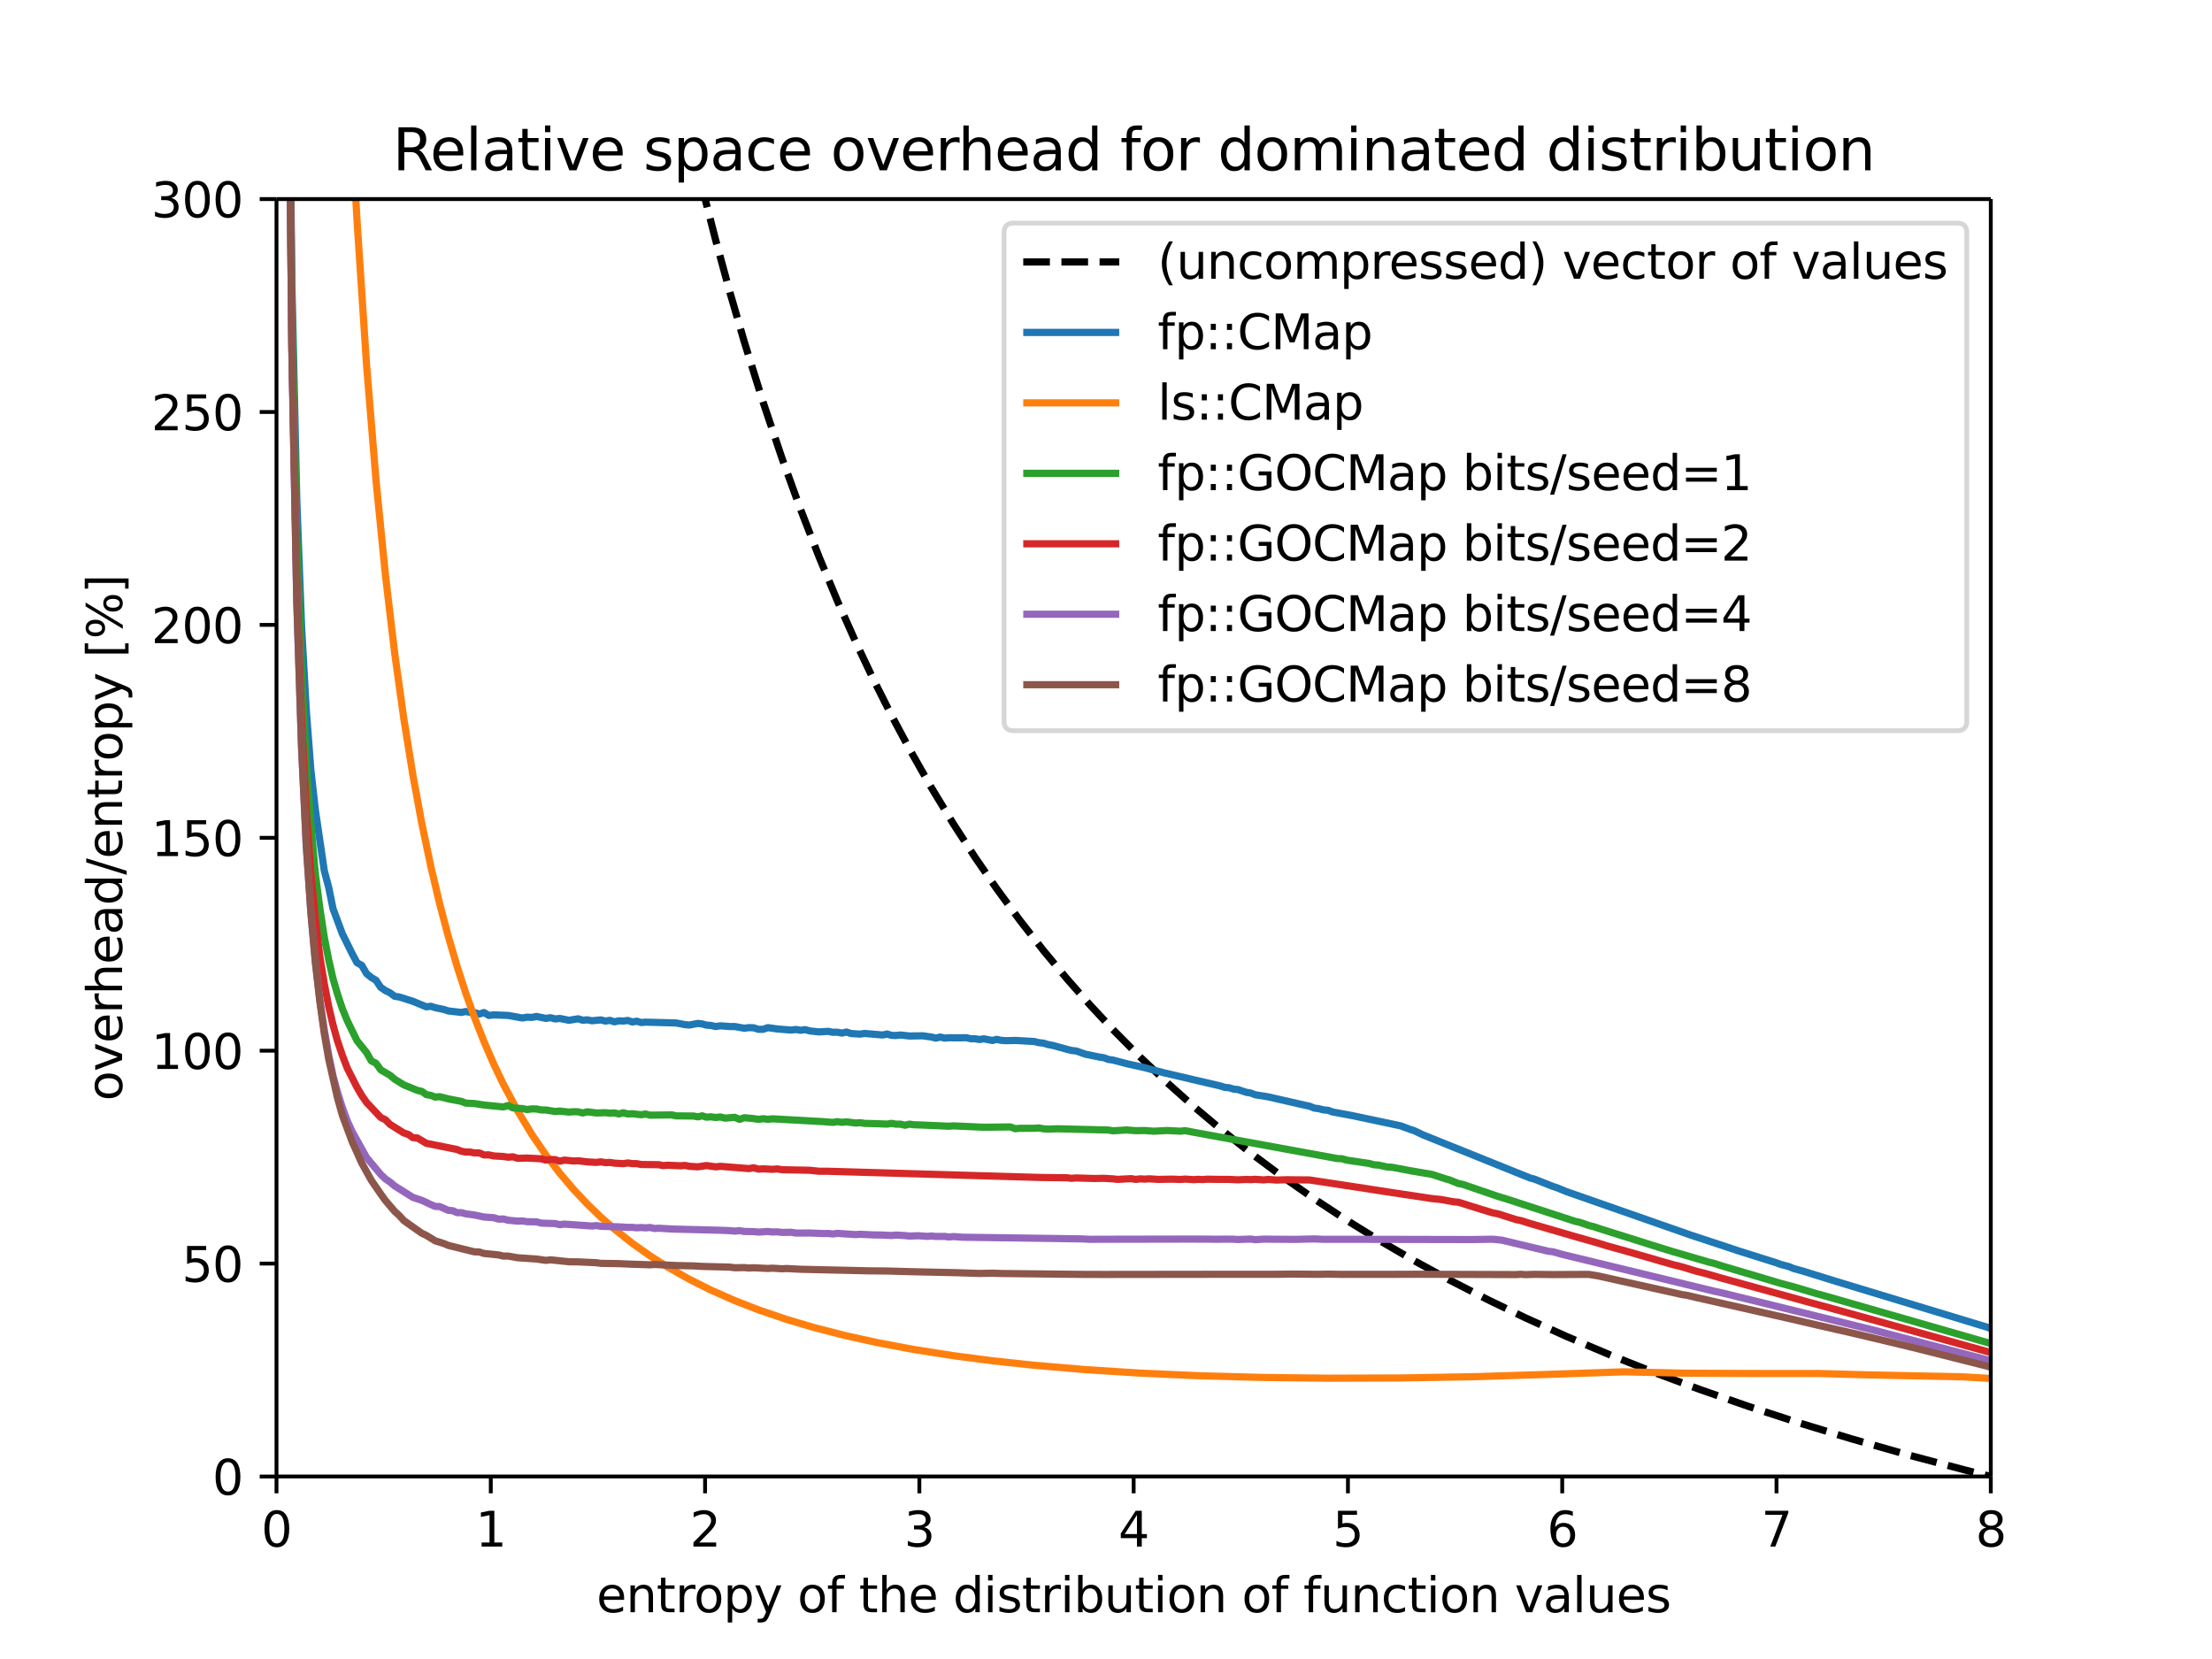 <?xml version="1.0" encoding="UTF-8"?>
<!DOCTYPE svg  PUBLIC '-//W3C//DTD SVG 1.1//EN'  'http://www.w3.org/Graphics/SVG/1.1/DTD/svg11.dtd'>
<svg width="460.8pt" height="345.6pt" version="1.1" viewBox="0 0 460.8 345.6" xmlns="http://www.w3.org/2000/svg" xmlns:xlink="http://www.w3.org/1999/xlink">
 <defs>
  <style type="text/css">*{stroke-linejoin: round; stroke-linecap: butt}</style>
 </defs>
 <g id="figure_1">
  <g id="patch_1">
   <path d="m0 345.6h460.8v-345.6h-460.8z" fill="#fff" fill-opacity=".8"/>
  </g>
  <g id="axes_1">
   <g id="patch_2">
    <path d="m57.6 307.58h357.12v-266.11h-357.12z" fill="#fff"/>
   </g>
   <g id="matplotlib.axis_1">
    <g id="xtick_1">
     <g id="line2d_1">
      <defs>
       <path id="m9cea82fd16" d="m0 0v3.5" stroke="#000" stroke-width=".8"/>
      </defs>
      <use x="57.6" y="307.584" stroke="#000000" stroke-width=".8" xlink:href="#m9cea82fd16"/>
     </g>
     <g id="text_1">
      <!-- 0 -->
      <g transform="translate(54.419 322.18) scale(.1 -.1)">
       <defs>
        <path id="DejaVuSans-30" transform="scale(.016)" d="m2034 4250q-487 0-733-480-245-479-245-1442 0-959 245-1439 246-480 733-480 491 0 736 480 246 480 246 1439 0 963-246 1442-245 480-736 480zm0 500q785 0 1199-621 414-620 414-1801 0-1178-414-1799-414-620-1199-620-784 0-1198 620-414 621-414 1799 0 1181 414 1801 414 621 1198 621z"/>
       </defs>
       <use xlink:href="#DejaVuSans-30"/>
      </g>
     </g>
    </g>
    <g id="xtick_2">
     <g id="line2d_2">
      <use x="102.24" y="307.584" stroke="#000000" stroke-width=".8" xlink:href="#m9cea82fd16"/>
     </g>
     <g id="text_2">
      <!-- 1 -->
      <g transform="translate(99.059 322.18) scale(.1 -.1)">
       <defs>
        <path id="DejaVuSans-31" transform="scale(.016)" d="m794 531h1031v3560l-1122-225v575l1116 225h631v-4135h1031v-531h-2687v531z"/>
       </defs>
       <use xlink:href="#DejaVuSans-31"/>
      </g>
     </g>
    </g>
    <g id="xtick_3">
     <g id="line2d_3">
      <use x="146.88" y="307.584" stroke="#000000" stroke-width=".8" xlink:href="#m9cea82fd16"/>
     </g>
     <g id="text_3">
      <!-- 2 -->
      <g transform="translate(143.7 322.18) scale(.1 -.1)">
       <defs>
        <path id="DejaVuSans-32" transform="scale(.016)" d="m1228 531h2203v-531h-2962v531q359 372 979 998 621 627 780 809 303 340 423 576 121 236 121 464 0 372-261 606-261 235-680 235-297 0-627-103-329-103-704-313v638q381 153 712 231 332 78 607 78 725 0 1156-363 431-362 431-968 0-288-108-546-107-257-392-607-78-91-497-524-418-433-1181-1211z"/>
       </defs>
       <use xlink:href="#DejaVuSans-32"/>
      </g>
     </g>
    </g>
    <g id="xtick_4">
     <g id="line2d_4">
      <use x="191.52" y="307.584" stroke="#000000" stroke-width=".8" xlink:href="#m9cea82fd16"/>
     </g>
     <g id="text_4">
      <!-- 3 -->
      <g transform="translate(188.34 322.18) scale(.1 -.1)">
       <defs>
        <path id="DejaVuSans-33" transform="scale(.016)" d="m2597 2516q453-97 707-404 255-306 255-756 0-690-475-1069-475-378-1350-378-293 0-604 58t-642 174v609q262-153 574-231 313-78 654-78 593 0 904 234t311 681q0 413-289 645-289 233-804 233h-544v519h569q465 0 712 186t247 536q0 359-255 551-254 193-729 193-260 0-557-57-297-56-653-174v562q360 100 674 150t592 50q719 0 1137-327 419-326 419-882 0-388-222-655t-631-370z"/>
       </defs>
       <use xlink:href="#DejaVuSans-33"/>
      </g>
     </g>
    </g>
    <g id="xtick_5">
     <g id="line2d_5">
      <use x="236.16" y="307.584" stroke="#000000" stroke-width=".8" xlink:href="#m9cea82fd16"/>
     </g>
     <g id="text_5">
      <!-- 4 -->
      <g transform="translate(232.98 322.18) scale(.1 -.1)">
       <defs>
        <path id="DejaVuSans-34" transform="scale(.016)" d="m2419 4116-1594-2491h1594v2491zm-166 550h794v-3041h666v-525h-666v-1100h-628v1100h-2106v609l1940 2957z"/>
       </defs>
       <use xlink:href="#DejaVuSans-34"/>
      </g>
     </g>
    </g>
    <g id="xtick_6">
     <g id="line2d_6">
      <use x="280.8" y="307.584" stroke="#000000" stroke-width=".8" xlink:href="#m9cea82fd16"/>
     </g>
     <g id="text_6">
      <!-- 5 -->
      <g transform="translate(277.62 322.18) scale(.1 -.1)">
       <defs>
        <path id="DejaVuSans-35" transform="scale(.016)" d="m691 4666h2478v-532h-1900v-1143q137 47 274 70 138 23 276 23 781 0 1237-428 457-428 457-1159 0-753-469-1171-469-417-1322-417-294 0-599 50-304 50-629 150v635q281-153 581-228t634-75q541 0 856 284 316 284 316 772 0 487-316 771-315 285-856 285-253 0-505-56-251-56-513-175v2344z"/>
       </defs>
       <use xlink:href="#DejaVuSans-35"/>
      </g>
     </g>
    </g>
    <g id="xtick_7">
     <g id="line2d_7">
      <use x="325.44" y="307.584" stroke="#000000" stroke-width=".8" xlink:href="#m9cea82fd16"/>
     </g>
     <g id="text_7">
      <!-- 6 -->
      <g transform="translate(322.26 322.18) scale(.1 -.1)">
       <defs>
        <path id="DejaVuSans-36" transform="scale(.016)" d="m2113 2584q-425 0-674-291-248-290-248-796 0-503 248-796 249-292 674-292t673 292q248 293 248 796 0 506-248 796-248 291-673 291zm1253 1979v-575q-238 112-480 171-242 60-480 60-625 0-955-422-329-422-376-1275 184 272 462 417 279 145 613 145 703 0 1111-427 408-426 408-1160 0-719-425-1154-425-434-1131-434-810 0-1238 620-428 621-428 1799 0 1106 525 1764t1409 658q238 0 480-47t505-140z"/>
       </defs>
       <use xlink:href="#DejaVuSans-36"/>
      </g>
     </g>
    </g>
    <g id="xtick_8">
     <g id="line2d_8">
      <use x="370.08" y="307.584" stroke="#000000" stroke-width=".8" xlink:href="#m9cea82fd16"/>
     </g>
     <g id="text_8">
      <!-- 7 -->
      <g transform="translate(366.9 322.18) scale(.1 -.1)">
       <defs>
        <path id="DejaVuSans-37" transform="scale(.016)" d="m525 4666h3e3v-269l-1694-4397h-659l1594 4134h-2241v532z"/>
       </defs>
       <use xlink:href="#DejaVuSans-37"/>
      </g>
     </g>
    </g>
    <g id="xtick_9">
     <g id="line2d_9">
      <use x="414.72" y="307.584" stroke="#000000" stroke-width=".8" xlink:href="#m9cea82fd16"/>
     </g>
     <g id="text_9">
      <!-- 8 -->
      <g transform="translate(411.54 322.18) scale(.1 -.1)">
       <defs>
        <path id="DejaVuSans-38" transform="scale(.016)" d="m2034 2216q-450 0-708-241-257-241-257-662 0-422 257-663 258-241 708-241t709 242q260 243 260 662 0 421-258 662-257 241-711 241zm-631 268q-406 100-633 378-226 279-226 679 0 559 398 884 399 325 1092 325 697 0 1094-325t397-884q0-400-227-679-226-278-629-378 456-106 710-416 255-309 255-755 0-679-414-1042-414-362-1186-362-771 0-1186 362-414 363-414 1042 0 446 256 755 257 310 713 416zm-231 997q0-362 226-565 227-203 636-203 407 0 636 203 230 203 230 565 0 363-230 566-229 203-636 203-409 0-636-203-226-203-226-566z"/>
       </defs>
       <use xlink:href="#DejaVuSans-38"/>
      </g>
     </g>
    </g>
    <g id="text_10">
     <!-- entropy of the distribution of function values -->
     <g transform="translate(124.26 335.86) scale(.1 -.1)">
      <defs>
       <path id="DejaVuSans-65" transform="scale(.016)" d="m3597 1894v-281h-2644q38-594 358-905t892-311q331 0 642 81t618 244v-544q-310-131-635-200t-659-69q-838 0-1327 487-489 488-489 1320 0 859 464 1363 464 505 1252 505 706 0 1117-455 411-454 411-1235zm-575 169q-6 471-264 752-258 282-683 282-481 0-770-272t-333-766l2050 4z"/>
       <path id="DejaVuSans-6e" transform="scale(.016)" d="m3513 2113v-2113h-575v2094q0 497-194 743-194 247-581 247-466 0-735-297-269-296-269-809v-1978h-578v3500h578v-544q207 316 486 472 280 156 646 156 603 0 912-373 310-373 310-1098z"/>
       <path id="DejaVuSans-74" transform="scale(.016)" d="m1172 4494v-994h1184v-447h-1184v-1900q0-428 117-550t477-122h590v-481h-590q-666 0-919 248-253 249-253 905v1900h-422v447h422v994h578z"/>
       <path id="DejaVuSans-72" transform="scale(.016)" d="m2631 2963q-97 56-211 82-114 27-251 27-488 0-749-317t-261-911v-1844h-578v3500h578v-544q182 319 472 473 291 155 707 155 59 0 131-8 72-7 159-23l3-590z"/>
       <path id="DejaVuSans-6f" transform="scale(.016)" d="m1959 3097q-462 0-731-361t-269-989 267-989q268-361 733-361 460 0 728 362 269 363 269 988 0 622-269 986-268 364-728 364zm0 487q750 0 1178-488 429-487 429-1349 0-859-429-1349-428-489-1178-489-753 0-1180 489-426 490-426 1349 0 862 426 1349 427 488 1180 488z"/>
       <path id="DejaVuSans-70" transform="scale(.016)" d="m1159 525v-1856h-578v4831h578v-531q182 312 458 463 277 152 661 152 638 0 1036-506 399-506 399-1331t-399-1332q-398-506-1036-506-384 0-661 152-276 152-458 464zm1957 1222q0 634-261 995t-717 361q-457 0-718-361t-261-995 261-995 718-361q456 0 717 361t261 995z"/>
       <path id="DejaVuSans-79" transform="scale(.016)" d="m2059-325q-243-625-475-815-231-191-618-191h-460v481h338q237 0 368 113 132 112 291 531l103 262-1415 3444h609l1094-2737 1094 2737h609l-1538-3825z"/>
       <path id="DejaVuSans-66" transform="scale(.016)" d="m2375 4863v-479h-550q-309 0-430-125-120-125-120-450v-309h947v-447h-947v-3053h-578v3053h-550v447h550v244q0 584 272 851 272 268 862 268h544z"/>
       <path id="DejaVuSans-68" transform="scale(.016)" d="m3513 2113v-2113h-575v2094q0 497-194 743-194 247-581 247-466 0-735-297-269-296-269-809v-1978h-578v4863h578v-1907q207 316 486 472 280 156 646 156 603 0 912-373 310-373 310-1098z"/>
       <path id="DejaVuSans-64" transform="scale(.016)" d="m2906 2969v1894h575v-4863h-575v525q-181-312-458-464-276-152-664-152-634 0-1033 506-398 507-398 1332t398 1331q399 506 1033 506 388 0 664-152 277-151 458-463zm-1959-1222q0-634 261-995t717-361 718 361q263 361 263 995t-263 995q-262 361-718 361t-717-361-261-995z"/>
       <path id="DejaVuSans-69" transform="scale(.016)" d="m603 3500h575v-3500h-575v3500zm0 1363h575v-729h-575v729z"/>
       <path id="DejaVuSans-73" transform="scale(.016)" d="m2834 3397v-544q-243 125-506 187-262 63-544 63-428 0-642-131t-214-394q0-200 153-314t616-217l197-44q612-131 870-370t258-667q0-488-386-773-386-284-1061-284-281 0-586 55t-642 164v594q319-166 628-249 309-82 613-82 406 0 624 139 219 139 219 392 0 234-158 359-157 125-692 241l-200 47q-534 112-772 345-237 233-237 639 0 494 350 762 350 269 994 269 318 0 599-47 282-46 519-140z"/>
       <path id="DejaVuSans-62" transform="scale(.016)" d="m3116 1747q0 634-261 995t-717 361q-457 0-718-361t-261-995 261-995 718-361q456 0 717 361t261 995zm-1957 1222q182 312 458 463 277 152 661 152 638 0 1036-506 399-506 399-1331t-399-1332q-398-506-1036-506-384 0-661 152-276 152-458 464v-525h-578v4863h578v-1894z"/>
       <path id="DejaVuSans-75" transform="scale(.016)" d="m544 1381v2119h575v-2097q0-497 193-746 194-248 582-248 465 0 735 297 271 297 271 810v1984h575v-3500h-575v538q-209-319-486-474-276-155-642-155-603 0-916 375-312 375-312 1097zm1447 2203z"/>
       <path id="DejaVuSans-63" transform="scale(.016)" d="m3122 3366v-538q-244 135-489 202t-495 67q-560 0-870-355-309-354-309-995t309-996q310-354 870-354 250 0 495 67t489 202v-532q-241-112-499-168-257-57-548-57-791 0-1257 497-465 497-465 1341 0 856 470 1346 471 491 1290 491 265 0 518-55 253-54 491-163z"/>
       <path id="DejaVuSans-76" transform="scale(.016)" d="m191 3500h609l1094-2937 1094 2937h609l-1313-3500h-781l-1312 3500z"/>
       <path id="DejaVuSans-61" transform="scale(.016)" d="m2194 1759q-697 0-966-159t-269-544q0-306 202-486 202-179 548-179 479 0 768 339t289 901v128h-572zm1147 238v-1997h-575v531q-197-318-491-470t-719-152q-537 0-855 302-317 302-317 808 0 590 395 890 396 300 1180 300h807v57q0 397-261 614t-733 217q-300 0-585-72-284-72-546-216v532q315 122 612 182 297 61 578 61 760 0 1135-394 375-393 375-1193z"/>
       <path id="DejaVuSans-6c" transform="scale(.016)" d="m603 4863h575v-4863h-575v4863z"/>
      </defs>
      <use xlink:href="#DejaVuSans-65"/>
      <use x="61.523" xlink:href="#DejaVuSans-6e"/>
      <use x="124.902" xlink:href="#DejaVuSans-74"/>
      <use x="164.111" xlink:href="#DejaVuSans-72"/>
      <use x="202.975" xlink:href="#DejaVuSans-6f"/>
      <use x="264.156" xlink:href="#DejaVuSans-70"/>
      <use x="327.633" xlink:href="#DejaVuSans-79"/>
      <use x="386.812" xlink:href="#DejaVuSans-20"/>
      <use x="418.6" xlink:href="#DejaVuSans-6f"/>
      <use x="479.781" xlink:href="#DejaVuSans-66"/>
      <use x="514.986" xlink:href="#DejaVuSans-20"/>
      <use x="546.773" xlink:href="#DejaVuSans-74"/>
      <use x="585.982" xlink:href="#DejaVuSans-68"/>
      <use x="649.361" xlink:href="#DejaVuSans-65"/>
      <use x="710.885" xlink:href="#DejaVuSans-20"/>
      <use x="742.672" xlink:href="#DejaVuSans-64"/>
      <use x="806.148" xlink:href="#DejaVuSans-69"/>
      <use x="833.932" xlink:href="#DejaVuSans-73"/>
      <use x="886.031" xlink:href="#DejaVuSans-74"/>
      <use x="925.24" xlink:href="#DejaVuSans-72"/>
      <use x="966.354" xlink:href="#DejaVuSans-69"/>
      <use x="994.137" xlink:href="#DejaVuSans-62"/>
      <use x="1057.613" xlink:href="#DejaVuSans-75"/>
      <use x="1120.992" xlink:href="#DejaVuSans-74"/>
      <use x="1160.201" xlink:href="#DejaVuSans-69"/>
      <use x="1187.984" xlink:href="#DejaVuSans-6f"/>
      <use x="1249.166" xlink:href="#DejaVuSans-6e"/>
      <use x="1312.545" xlink:href="#DejaVuSans-20"/>
      <use x="1344.332" xlink:href="#DejaVuSans-6f"/>
      <use x="1405.514" xlink:href="#DejaVuSans-66"/>
      <use x="1440.719" xlink:href="#DejaVuSans-20"/>
      <use x="1472.506" xlink:href="#DejaVuSans-66"/>
      <use x="1507.711" xlink:href="#DejaVuSans-75"/>
      <use x="1571.09" xlink:href="#DejaVuSans-6e"/>
      <use x="1634.469" xlink:href="#DejaVuSans-63"/>
      <use x="1689.449" xlink:href="#DejaVuSans-74"/>
      <use x="1728.658" xlink:href="#DejaVuSans-69"/>
      <use x="1756.441" xlink:href="#DejaVuSans-6f"/>
      <use x="1817.623" xlink:href="#DejaVuSans-6e"/>
      <use x="1881.002" xlink:href="#DejaVuSans-20"/>
      <use x="1912.789" xlink:href="#DejaVuSans-76"/>
      <use x="1971.969" xlink:href="#DejaVuSans-61"/>
      <use x="2033.248" xlink:href="#DejaVuSans-6c"/>
      <use x="2061.031" xlink:href="#DejaVuSans-75"/>
      <use x="2124.41" xlink:href="#DejaVuSans-65"/>
      <use x="2185.934" xlink:href="#DejaVuSans-73"/>
     </g>
    </g>
   </g>
   <g id="matplotlib.axis_2">
    <g id="ytick_1">
     <g id="line2d_10">
      <defs>
       <path id="m1adf27a410" d="m0 0h-3.5" stroke="#000" stroke-width=".8"/>
      </defs>
      <use x="57.6" y="307.584" stroke="#000000" stroke-width=".8" xlink:href="#m1adf27a410"/>
     </g>
     <g id="text_11">
      <!-- 0 -->
      <g transform="translate(44.238 311.38) scale(.1 -.1)">
       <use xlink:href="#DejaVuSans-30"/>
      </g>
     </g>
    </g>
    <g id="ytick_2">
     <g id="line2d_11">
      <use x="57.6" y="263.232" stroke="#000000" stroke-width=".8" xlink:href="#m1adf27a410"/>
     </g>
     <g id="text_12">
      <!-- 50 -->
      <g transform="translate(37.875 267.03) scale(.1 -.1)">
       <use xlink:href="#DejaVuSans-35"/>
       <use x="63.623" xlink:href="#DejaVuSans-30"/>
      </g>
     </g>
    </g>
    <g id="ytick_3">
     <g id="line2d_12">
      <use x="57.6" y="218.88" stroke="#000000" stroke-width=".8" xlink:href="#m1adf27a410"/>
     </g>
     <g id="text_13">
      <!-- 100 -->
      <g transform="translate(31.512 222.68) scale(.1 -.1)">
       <use xlink:href="#DejaVuSans-31"/>
       <use x="63.623" xlink:href="#DejaVuSans-30"/>
       <use x="127.246" xlink:href="#DejaVuSans-30"/>
      </g>
     </g>
    </g>
    <g id="ytick_4">
     <g id="line2d_13">
      <use x="57.6" y="174.528" stroke="#000000" stroke-width=".8" xlink:href="#m1adf27a410"/>
     </g>
     <g id="text_14">
      <!-- 150 -->
      <g transform="translate(31.512 178.33) scale(.1 -.1)">
       <use xlink:href="#DejaVuSans-31"/>
       <use x="63.623" xlink:href="#DejaVuSans-35"/>
       <use x="127.246" xlink:href="#DejaVuSans-30"/>
      </g>
     </g>
    </g>
    <g id="ytick_5">
     <g id="line2d_14">
      <use x="57.6" y="130.176" stroke="#000000" stroke-width=".8" xlink:href="#m1adf27a410"/>
     </g>
     <g id="text_15">
      <!-- 200 -->
      <g transform="translate(31.512 133.98) scale(.1 -.1)">
       <use xlink:href="#DejaVuSans-32"/>
       <use x="63.623" xlink:href="#DejaVuSans-30"/>
       <use x="127.246" xlink:href="#DejaVuSans-30"/>
      </g>
     </g>
    </g>
    <g id="ytick_6">
     <g id="line2d_15">
      <use x="57.6" y="85.824" stroke="#000000" stroke-width=".8" xlink:href="#m1adf27a410"/>
     </g>
     <g id="text_16">
      <!-- 250 -->
      <g transform="translate(31.512 89.623) scale(.1 -.1)">
       <use xlink:href="#DejaVuSans-32"/>
       <use x="63.623" xlink:href="#DejaVuSans-35"/>
       <use x="127.246" xlink:href="#DejaVuSans-30"/>
      </g>
     </g>
    </g>
    <g id="ytick_7">
     <g id="line2d_16">
      <use x="57.6" y="41.472" stroke="#000000" stroke-width=".8" xlink:href="#m1adf27a410"/>
     </g>
     <g id="text_17">
      <!-- 300 -->
      <g transform="translate(31.512 45.271) scale(.1 -.1)">
       <use xlink:href="#DejaVuSans-33"/>
       <use x="63.623" xlink:href="#DejaVuSans-30"/>
       <use x="127.246" xlink:href="#DejaVuSans-30"/>
      </g>
     </g>
    </g>
    <g id="text_18">
     <!-- overhead/entropy [%] -->
     <g transform="translate(25.433 229.34) rotate(-90) scale(.1 -.1)">
      <defs>
       <path id="DejaVuSans-2f" transform="scale(.016)" d="m1625 4666h531l-1625-5260h-531l1625 5260z"/>
       <path id="DejaVuSans-5b" transform="scale(.016)" d="m550 4863h1325v-447h-750v-4813h750v-447h-1325v5707z"/>
       <path id="DejaVuSans-25" transform="scale(.016)" d="m4653 2053q-272 0-427-231-154-231-154-644 0-406 154-639 155-233 427-233 266 0 420 233 155 233 155 639 0 410-155 642-154 233-420 233zm0 397q494 0 784-344 291-343 291-928 0-584-292-927-292-342-783-342-500 0-791 342-290 343-290 927 0 588 292 930t789 342zm-3225 1903q-269 0-424-233-154-232-154-639 0-412 153-644 153-231 425-231t426 231q155 232 155 644 0 403-156 637-156 235-425 235zm2822 397h500l-2919-4841h-500l2919 4841zm-2822 0q494 0 787-342 294-342 294-927 0-590-292-931t-789-341-786 342q-289 343-289 930 0 582 290 925 291 344 785 344z"/>
       <path id="DejaVuSans-5d" transform="scale(.016)" d="m1947 4863v-5707h-1325v447h747v4813h-747v447h1325z"/>
      </defs>
      <use xlink:href="#DejaVuSans-6f"/>
      <use x="61.182" xlink:href="#DejaVuSans-76"/>
      <use x="120.361" xlink:href="#DejaVuSans-65"/>
      <use x="181.885" xlink:href="#DejaVuSans-72"/>
      <use x="221.248" xlink:href="#DejaVuSans-68"/>
      <use x="284.627" xlink:href="#DejaVuSans-65"/>
      <use x="346.15" xlink:href="#DejaVuSans-61"/>
      <use x="407.43" xlink:href="#DejaVuSans-64"/>
      <use x="470.906" xlink:href="#DejaVuSans-2f"/>
      <use x="504.598" xlink:href="#DejaVuSans-65"/>
      <use x="566.121" xlink:href="#DejaVuSans-6e"/>
      <use x="629.5" xlink:href="#DejaVuSans-74"/>
      <use x="668.709" xlink:href="#DejaVuSans-72"/>
      <use x="707.572" xlink:href="#DejaVuSans-6f"/>
      <use x="768.754" xlink:href="#DejaVuSans-70"/>
      <use x="832.23" xlink:href="#DejaVuSans-79"/>
      <use x="891.41" xlink:href="#DejaVuSans-20"/>
      <use x="923.197" xlink:href="#DejaVuSans-5b"/>
      <use x="962.211" xlink:href="#DejaVuSans-25"/>
      <use x="1057.23" xlink:href="#DejaVuSans-5d"/>
     </g>
    </g>
   </g>
   <g id="line2d_17">
    <path d="m137.34-1 2.631 12.695 2.716 12.279 3.596 15.099 2.79 10.896 2.995 10.979 2.976 10.241 3.939 12.633 3.908 11.598 3.878 10.687 3.848 9.88 3.819 9.163 3.792 8.523 3.764 7.947 3.738 7.429 3.712 6.961 4.604 8.108 4.566 7.518 4.528 6.989 4.491 6.516 4.849 6.611 4.905 6.279 4.862 5.855 4.82 5.472 4.779 5.126 5.68 5.74 5.622 5.335 5.565 4.972 5.509 4.644 6.356 5.045 6.37 4.748 6.821 4.774 6.73 4.425 6.64 4.111 7.477 4.354 7.359 4.025 8.135 4.176 7.662 3.695 8.535 3.867 9.258 3.927 9.16 3.636 9.467 3.522 10.039 3.497 10.332 3.367 11.054 3.368 11.981 3.403 11.915 3.155 5.208 1.313" clip-path="url(#pafce29c4cf)" fill="none" stroke="#000" stroke-dasharray="5.55,2.4" stroke-width="1.5"/>
   </g>
   <g id="line2d_18">
    <path d="m60.137-1 0.665 59.821 1.021 45.137 0.996 26.481 0.976 17.36 0.96 12.568 0.946 8.4 1.857 12.652 0.913 3.426 0.905 4.463 1.933 5.193 2.046 4.159 1.011 1.879 1.003 0.577 0.996 1.717 0.989 0.795 0.983 0.591 0.977 1.475 0.971 0.662 0.966 0.472 0.961 0.719 0.956 0.137 2.84 0.903 2.801 1.152 0.926-0.115 0.922 0.294 1.834 0.381 0.912 0.301 2.715 0.309 0.899-0.2 0.896 0.191 0.893 0.017 1.017 0.338 1.013-0.326 1.01 0.614 1.006-0.127 2.998 0.118 2.97 0.529 0.984-0.167 0.981 0.047 0.978-0.196 1.948 0.405 0.97-0.153 0.967 0.264 0.964-0.101 1.921 0.386 1.911-0.316 0.952 0.302 0.949-0.083 0.947 0.189 1.887-0.172 0.94 0.243 0.938-0.155 0.936 0.31 0.933-0.215 0.931 0.056 0.929-0.13 0.927 0.322 0.925-0.168 0.923 0.283 0.921-0.087 6.391 0.177 1.809 0.347 0.902 0.085 1.798-0.339 0.896 0.107 0.895 0.252 0.893 0.054 1.002 0.237 1-0.151 1.994 0.155 0.994-0.009 1.982 0.36 0.988-0.127 0.986 0.035 0.984 0.312 0.982 0.002 0.98-0.346 1.954 0.271 2.917 0.238 0.968-0.125 0.967 0.171 0.965-0.149 0.963 0.275 1.92 0.206 1.913-0.119 0.954 0.192 0.952-0.012 0.95 0.188 0.949-0.226 0.947 0.316 1.889 0.124 0.942-0.14 3.751 0.32 0.934-0.2 0.932 0.276 0.93 0.034 0.929-0.11 1.853 0.211 2.767-0.041 1.837 0.255 0.916 0.231 0.915-0.232 0.913 0.229 0.912-0.079 1.819 0.023 1.813-0.032 0.904 0.225 0.903-0.004 0.901 0.158 0.9-0.144 1.795 0.347 0.895-0.233 0.894 0.197 0.992 0.076 1.978-0.051 3.934 0.217 0.979 0.238 0.978 0.111 0.976 0.299 0.974 0.177 2.912 0.798 0.967 0.25 0.966 0.099 1.926 0.676 2.877 0.591 0.956 0.145 0.954 0.358 0.952 0.126 2.848 0.754 3.774 0.835 3.748 1.005 12.007 2.806 0.913 0.289 0.911 0.08 0.91 0.286 0.908 0.086 1.811 0.593 0.903 0.144 0.902 0.352 2.696 0.431 7.653 1.75 0.971 0.195 0.969 0.398 0.967 0.129 0.965 0.245 0.963 0.089 0.961 0.36 3.827 0.696 10.373 2.197 1.862 0.702 0.928 0.297 1.851 0.881 22.263 8.964 0.955 0.252 3.798 1.505 0.944 0.313 1.88 0.772 26.017 9.095 5.566 1.832 4.547 1.514 1.795 0.56 5.7 1.791 0.935 0.349 1.857 0.499 0.922 0.388 1.83 0.501 7.375 2.286 31.186 9.454 0.685 0.281v0" clip-path="url(#pafce29c4cf)" fill="none" stroke="#1f77b4" stroke-linecap="square" stroke-width="1.5"/>
   </g>
   <g id="line2d_19">
    <path d="m72.018-1 0.32 7.583 1.019 20.991 1.011 18.274 1.999 30.261 1.972 24.055 1.949 19.596 1.927 16.257 1.907 13.712 1.889 11.729 1.872 10.133 1.856 8.854 1.841 7.788 1.827 6.909 1.813 6.176 1.801 5.541 1.789 5.003 2.03 5.155 2.016 4.643 2.002 4.192 2.979 5.58 2.952 4.877 2.926 4.288 2.901 3.804 2.878 3.387 2.855 3.04 2.834 2.735 2.813 2.477 3.721 2.952 3.688 2.612 3.656 2.324 4.527 2.562 4.482 2.245 4.991 2.203 4.939 1.923 5.862 1.996 5.794 1.715 6.678 1.708 6.594 1.447 7.437 1.394 8.246 1.293 8.124 1.06 8.693 0.934 10.678 0.907 11.42 0.727 12.11 0.541 13.643 0.369 13.385 0.152 15.162-0.049 15.589-0.273 16.068-0.506 14.812-0.501 13.09 0.29 12.846 0.053 14.847 0.009 9.248 0.264 20.278 0.417 6.117 0.346v0" clip-path="url(#pafce29c4cf)" fill="none" stroke="#ff7f0e" stroke-linecap="square" stroke-width="1.5"/>
   </g>
   <g id="line2d_20">
    <path d="m60.133-1 0.669 64.349 1.021 48.162 0.996 28.327 0.976 19 0.96 12.81 0.946 10.424 0.934 7.137 0.923 6.043 0.913 4.665 0.905 3.982 0.897 3.064 1.037 3.138 1.027 2.515 2.029 4.168 1.999 2.483 0.989 1.733 0.983 0.501 0.977 1.365 1.938 1.137 0.961 0.815 1.907 1.176 1.889 0.764 0.938 0.394 0.934 0.195 0.93 0.681 0.926 0.155 0.922 0.362 0.919-0.088 1.827 0.463 2.715 0.517 0.899 0.359 1.789 0.089 2.03 0.312 4.018 0.396 0.996-0.296 0.993 0.501 1.977 0.139 0.984 0.195 0.981-0.13 0.978 0.013 0.975 0.21 0.972 0.005 1.937 0.311 0.964-0.085 1.921 0.215 0.957-0.087 0.954 0.028 0.952 0.241 0.949-0.247 1.892 0.239 1.882-0.05 0.938 0.088 0.936-0.046 0.933 0.211 0.931-0.238 0.929 0.249 0.927-0.049 1.848 0.21 0.921-0.16 0.919 0.244 4.565-0.051 0.907 0.203 3.611 0.03 0.898 0.178 0.896-0.224 0.895 0.29 0.893-0.085 1.002 0.145 1-0.11 0.998 0.253 1.99-0.184 0.992 0.439 0.99-0.352 1.974 0.192 0.984 0.153 0.982-0.134 0.98 0.12 0.978-0.098 10.633 0.59 1.91 0.154 0.952-0.157 0.95 0.145 0.949-0.106 1.892 0.249 0.944-0.066 0.942 0.14 2.816 0.074 1.869 0.077 0.932-0.152 0.93 0.168 0.929-0.009 0.927 0.233 0.926-0.231 0.924 0.123 1.843 0.066 5.493 0.243 0.91-0.072 6.329 0.285 5.566-0.066 0.988 0.376 0.986-0.094 2.948 0.006 0.979-0.077 0.978 0.181 0.976 0.066 1.947-0.074 10.586 0.266 0.952 0.16 2.848-0.177 1.89 0.148 1.884-0.033 1.877 0.144 2.804-0.145 2.79 0.145 0.927-0.115 1.849 0.349 29.871 5.461 0.958 0.035 0.956 0.288 4.752 0.705 0.945 0.27 0.943 0.056 1.881 0.414 0.937 0.04 3.731 0.708 2.779 0.475 1.843 0.309 2.751 0.901 0.913 0.255 1.821 0.745 0.908 0.171 7.275 2.491 1.94 0.59 14.259 4.64 0.932 0.197 1.857 0.642 0.925 0.23 1.842 0.604 11.953 3.763 2.864 0.877 7.498 2.191 0.923 0.212 1.836 0.588 4.53 1.344 3.765 1.11 3.766 1.131 2.779 0.736 4.539 1.353 2.791 0.776 7.35 2.109 26.395 7.588v0" clip-path="url(#pafce29c4cf)" fill="none" stroke="#2ca02c" stroke-linecap="square" stroke-width="1.5"/>
   </g>
   <g id="line2d_21">
    <path d="m60.044-1 0.758 73.028 1.021 49.211 0.996 28.878 0.976 18.862 0.96 12.834 0.946 9.773 0.934 7.705 0.923 5.666 0.913 4.716 0.905 3.828 0.897 3.243 1.037 3.068 1.027 2.691 2.029 4.009 1.003 1.709 0.996 1.438 2.95 3.134 0.971 0.46 0.966 0.978 2.868 1.786 0.947 0.305 0.942 0.677 0.938 0.059 1.864 1.106 6.407 1.296 0.902 0.365 0.899 0.165 0.896-0.004 0.893 0.19 1.017-0.007 1.013 0.433 1.01-0.025 1.006 0.226 2.002 0.113 0.996 0.152 0.993-0.085 0.99 0.318 1.971-0.057 2.934 0.154 0.972 0.272 0.97-0.117 0.967 0.013 0.964 0.329 0.962-0.228 1.916 0.19 0.954-0.051 1.901 0.232 1.892 0.113 0.942-0.115 0.94 0.162 0.938-0.042 0.936 0.146 1.865 0.114 0.929-0.16 0.927 0.149 0.925 0.006 0.923 0.171 1.84 0.025 1.832 0.021 0.913 0.19 0.911-0.081 2.722 0.119 0.904-0.081 0.902 0.185 1.798 0.107 1.791-0.263 1.895 0.269 1-0.109 5.958 0.476 0.986-0.174 0.984 0.286 0.982-0.063 1.958 0.1 0.976-0.084 0.974 0.169 5.805 0.113 1.92 0.203 1.913 0.003 41.918 1.227 1.96 0.058 1.953 0.032 3.886 0.038 0.967 0.115 0.966-0.077 3.846 0.114 1.913-0.037 1.907 0.111 0.951 0.113 2.843-0.157 0.944 0.161 0.943-0.119 0.941 0.059 0.939-0.063 1.874 0.118 2.799-0.05 1.858 0.061 0.927-0.077 1.849 0.122 0.922-0.07 0.92 0.053 0.919-0.083 2.747 0.047 1.824-0.006 1.817 0.095 1.811-0.081 0.903 0.042 0.902-0.07 1.799 0.126 0.897-0.106 1.79 0.137 1.962-0.064 4.872 0.042 11.504 1.75 1.891 0.297 2.823 0.432 2.807 0.429 6.484 0.972 1.836 0.191 2.74 0.489 0.91 0.07 4.52 1.419 2.689 0.815 0.974 0.169 3.872 1.234 0.962 0.193 1.917 0.601 9.448 2.752 4.635 1.307 1.837 0.572 4.55 1.27 4.562 1.314 1.924 0.558 2.864 0.818 1.893 0.471 2.817 0.856 1.862 0.467 3.684 1.056 1.822 0.5 15.755 4.35 5.533 1.503 32.805 9.104v0" clip-path="url(#pafce29c4cf)" fill="none" stroke="#d62728" stroke-linecap="square" stroke-width="1.5"/>
   </g>
   <g id="line2d_22">
    <path d="m60.063-1 0.739 74.16 1.021 52.199 0.996 30.453 0.976 20.383 0.96 13.757 0.946 10.404 0.934 8.002 0.923 6.233 0.913 5.174 0.905 4.325 0.897 3.352 1.037 3.282 1.027 2.767 1.019 2.242 3.01 5.415 2.95 3.511 0.971 0.921 0.966 0.668 0.961 0.81 3.796 2.38 1.872 0.617 1.856 0.871 0.922 0.4 0.919 0.014 1.827 0.8 0.908 0.064 0.905 0.421 0.902-0.012 0.899 0.247 1.789 0.238 2.03 0.429 2.016 0.138 1.003 0.307 0.999-0.043 0.996 0.264 1.983 0.187 0.987-0.036 0.984 0.157 1.959 0.028 0.975 0.267 2.909 0.092 0.964 0.234 0.962-0.122 5.718 0.4 0.945-0.092 0.942 0.156 3.747 0.109 1.86 0.11 0.927-0.009 0.925 0.104 0.923-0.068 0.921 0.074 0.919-0.086 0.917 0.213 0.915-0.056 2.733 0.168 10.103 0.261 1.994 0.08 0.994 0.097 0.992-0.098 0.99 0.169 1.974 0.03 0.984 0.098 1.962-0.124 0.978 0.111 0.976-0.037 0.974 0.124 1.942-0.039 0.968 0.175 2.894-0.016 2.878 0.113 0.956-0.021 0.954 0.106 0.952-0.125 3.792 0.257 0.944-0.067 2.821 0.137 1.872 0.025 1.866 0.098 0.93-0.098 1.856 0.106 0.926 0.11 1.847-0.073 1.84 0.133 0.918-0.068 0.916 0.085 1.828-0.014 0.912 0.133 0.91-0.101 1.816 0.139 24.717 0.347 1.923 0.088 3.826-0.013 15.972-0.032 4.61 0.006 1.833 0.03 1.827-0.024 1.821 0.015 0.908 0.064 2.715-0.098 0.902 0.13 1.799-0.118 1.793 0.024 4.81 0.033 1.947-0.055 1.94-0.045 1.932 0.087 6.704-0.005 24.108 0.051 2.7-0.042 1.791-0.026 1.945 0.208 3.863 0.931 5.725 1.365 0.946 0.105 1.885 0.531 7.445 1.808 24.157 5.851 1.836 0.402 31.41 7.71 24.506 6.407v0" clip-path="url(#pafce29c4cf)" fill="none" stroke="#9467bd" stroke-linecap="square" stroke-width="1.5"/>
   </g>
   <g id="line2d_23">
    <path d="m60.077-1 0.725 73.632 1.021 52.384 0.996 30.38 0.976 20.331 0.96 14.259 0.946 10.519 0.934 8.174 0.923 6.665 0.913 5.266 1.801 7.977 1.037 3.724 2.046 5.508 2.014 4.493 1.985 3.571 1.96 2.848 0.971 1.354 1.927 2.255 0.956 0.873 0.951 1.049 2.827 2.002 0.934 0.647 0.93 0.435 1.848 1.137 1.834 0.572 0.912 0.389 5.403 1.332 1.017 0.03 1.013 0.313 3.019 0.305 0.999 0.239 0.996-0.005 1.983 0.354 3.93 0.26 1.948 0.288 0.97-0.116 3.852 0.402 1.911 0.023 3.793 0.177 0.942 0.131 3.747 0.057 1.86 0.09 4.615 0.155 0.917-0.071 4.556 0.226 3.611 0.075 1.795 0.108 5.785 0.146 0.994 0.137 1.982-0.04 0.988 0.095 0.986-0.056 2.946 0.144 0.978-0.062 1.95 0.133 0.972-0.057 2.905 0.153 14.285 0.327 1.875 0.017 1.869 0.016 4.644 0.136 10.079 0.225 4.521 0.151 2.695-0.06 1.789 0.069 16.62 0.183 4.795 0.016 29.736-0.038 1.805 0.006 5.468-0.008 1.958-0.038 5.83 0.052 1.928-0.042 2.879 0.054 11.349-0.012 4.65-0.016 20.307 0.07 0.962-0.066 0.96 0.08 1.913-0.064 3.798 0.048 7.483-0.039 1.847 0.296 17.63 3.921 0.942 0.134 1.875 0.445 19.464 4.403 5.461 1.272 7.432 1.691 3.658 0.866 3.715 0.88 5.521 1.33 14.617 3.674 1.594 0.434v0" clip-path="url(#pafce29c4cf)" fill="none" stroke="#8c564b" stroke-linecap="square" stroke-width="1.5"/>
   </g>
   <g id="patch_3">
    <path d="m57.6 307.58v-266.11" fill="none" stroke="#000" stroke-linecap="square" stroke-width=".8"/>
   </g>
   <g id="patch_4">
    <path d="m414.72 307.58v-266.11" fill="none" stroke="#000" stroke-linecap="square" stroke-width=".8"/>
   </g>
   <g id="patch_5">
    <path d="m57.6 307.58h357.12" fill="none" stroke="#000" stroke-linecap="square" stroke-width=".8"/>
   </g>
   <g id="patch_6">
    <path d="m57.6 41.472h357.12" fill="none" stroke="#000" stroke-linecap="square" stroke-width=".8"/>
   </g>
   <g id="text_19">
    <!-- Relative space overhead for dominated distribution -->
    <g transform="translate(81.804 35.472) scale(.12 -.12)">
     <defs>
      <path id="DejaVuSans-52" transform="scale(.016)" d="m2841 2188q203-69 395-294t386-619l641-1275h-679l-596 1197q-232 469-449 622t-592 153h-688v-1972h-631v4666h1425q800 0 1194-335 394-334 394-1009 0-441-205-732-205-290-595-402zm-1582 1959v-1656h794q456 0 689 211t233 620-233 617-689 208h-794z"/>
      <path id="DejaVuSans-6d" transform="scale(.016)" d="m3328 2828q216 388 516 572t706 184q547 0 844-383 297-382 297-1088v-2113h-578v2094q0 503-179 746-178 244-543 244-447 0-707-297-259-296-259-809v-1978h-578v2094q0 506-178 748t-550 242q-441 0-701-298-259-298-259-808v-1978h-578v3500h578v-544q197 322 472 475t653 153q382 0 649-194 267-193 395-562z"/>
     </defs>
     <use xlink:href="#DejaVuSans-52"/>
     <use x="64.982" xlink:href="#DejaVuSans-65"/>
     <use x="126.506" xlink:href="#DejaVuSans-6c"/>
     <use x="154.289" xlink:href="#DejaVuSans-61"/>
     <use x="215.568" xlink:href="#DejaVuSans-74"/>
     <use x="254.777" xlink:href="#DejaVuSans-69"/>
     <use x="282.561" xlink:href="#DejaVuSans-76"/>
     <use x="341.74" xlink:href="#DejaVuSans-65"/>
     <use x="403.264" xlink:href="#DejaVuSans-20"/>
     <use x="435.051" xlink:href="#DejaVuSans-73"/>
     <use x="487.15" xlink:href="#DejaVuSans-70"/>
     <use x="550.627" xlink:href="#DejaVuSans-61"/>
     <use x="611.906" xlink:href="#DejaVuSans-63"/>
     <use x="666.887" xlink:href="#DejaVuSans-65"/>
     <use x="728.41" xlink:href="#DejaVuSans-20"/>
     <use x="760.197" xlink:href="#DejaVuSans-6f"/>
     <use x="821.379" xlink:href="#DejaVuSans-76"/>
     <use x="880.559" xlink:href="#DejaVuSans-65"/>
     <use x="942.082" xlink:href="#DejaVuSans-72"/>
     <use x="981.445" xlink:href="#DejaVuSans-68"/>
     <use x="1044.824" xlink:href="#DejaVuSans-65"/>
     <use x="1106.348" xlink:href="#DejaVuSans-61"/>
     <use x="1167.627" xlink:href="#DejaVuSans-64"/>
     <use x="1231.104" xlink:href="#DejaVuSans-20"/>
     <use x="1262.891" xlink:href="#DejaVuSans-66"/>
     <use x="1298.096" xlink:href="#DejaVuSans-6f"/>
     <use x="1359.277" xlink:href="#DejaVuSans-72"/>
     <use x="1400.391" xlink:href="#DejaVuSans-20"/>
     <use x="1432.178" xlink:href="#DejaVuSans-64"/>
     <use x="1495.654" xlink:href="#DejaVuSans-6f"/>
     <use x="1556.836" xlink:href="#DejaVuSans-6d"/>
     <use x="1654.248" xlink:href="#DejaVuSans-69"/>
     <use x="1682.031" xlink:href="#DejaVuSans-6e"/>
     <use x="1745.41" xlink:href="#DejaVuSans-61"/>
     <use x="1806.689" xlink:href="#DejaVuSans-74"/>
     <use x="1845.898" xlink:href="#DejaVuSans-65"/>
     <use x="1907.422" xlink:href="#DejaVuSans-64"/>
     <use x="1970.898" xlink:href="#DejaVuSans-20"/>
     <use x="2002.686" xlink:href="#DejaVuSans-64"/>
     <use x="2066.162" xlink:href="#DejaVuSans-69"/>
     <use x="2093.945" xlink:href="#DejaVuSans-73"/>
     <use x="2146.045" xlink:href="#DejaVuSans-74"/>
     <use x="2185.254" xlink:href="#DejaVuSans-72"/>
     <use x="2226.367" xlink:href="#DejaVuSans-69"/>
     <use x="2254.15" xlink:href="#DejaVuSans-62"/>
     <use x="2317.627" xlink:href="#DejaVuSans-75"/>
     <use x="2381.006" xlink:href="#DejaVuSans-74"/>
     <use x="2420.215" xlink:href="#DejaVuSans-69"/>
     <use x="2447.998" xlink:href="#DejaVuSans-6f"/>
     <use x="2509.18" xlink:href="#DejaVuSans-6e"/>
    </g>
   </g>
   <g id="legend_1">
    <g id="patch_7">
     <path d="m211.16 152.22h196.56q2 0 2-2v-101.75q0-2-2-2h-196.56q-2 0-2 2v101.75q0 2 2 2z" fill="#fff" opacity=".8" stroke="#ccc"/>
    </g>
    <g id="line2d_24">
     <path d="m213.16 54.57h10 10" fill="none" stroke="#000" stroke-dasharray="5.55,2.4" stroke-width="1.5"/>
    </g>
    <g id="text_20">
     <!-- (uncompressed) vector of values -->
     <g transform="translate(241.16 58.07) scale(.1 -.1)">
      <defs>
       <path id="DejaVuSans-28" transform="scale(.016)" d="m1984 4856q-418-718-622-1422-203-703-203-1425 0-721 205-1429t620-1424h-500q-468 735-701 1444t-233 1409q0 697 231 1403 232 707 703 1444h500z"/>
       <path id="DejaVuSans-29" transform="scale(.016)" d="m513 4856h500q468-737 701-1444 233-706 233-1403 0-700-233-1409t-701-1444h-500q415 716 620 1424t205 1429q0 722-205 1425-205 704-620 1422z"/>
      </defs>
      <use xlink:href="#DejaVuSans-28"/>
      <use x="39.014" xlink:href="#DejaVuSans-75"/>
      <use x="102.393" xlink:href="#DejaVuSans-6e"/>
      <use x="165.771" xlink:href="#DejaVuSans-63"/>
      <use x="220.752" xlink:href="#DejaVuSans-6f"/>
      <use x="281.934" xlink:href="#DejaVuSans-6d"/>
      <use x="379.346" xlink:href="#DejaVuSans-70"/>
      <use x="442.822" xlink:href="#DejaVuSans-72"/>
      <use x="481.686" xlink:href="#DejaVuSans-65"/>
      <use x="543.209" xlink:href="#DejaVuSans-73"/>
      <use x="595.309" xlink:href="#DejaVuSans-73"/>
      <use x="647.408" xlink:href="#DejaVuSans-65"/>
      <use x="708.932" xlink:href="#DejaVuSans-64"/>
      <use x="772.408" xlink:href="#DejaVuSans-29"/>
      <use x="811.422" xlink:href="#DejaVuSans-20"/>
      <use x="843.209" xlink:href="#DejaVuSans-76"/>
      <use x="902.389" xlink:href="#DejaVuSans-65"/>
      <use x="963.912" xlink:href="#DejaVuSans-63"/>
      <use x="1018.893" xlink:href="#DejaVuSans-74"/>
      <use x="1058.102" xlink:href="#DejaVuSans-6f"/>
      <use x="1119.283" xlink:href="#DejaVuSans-72"/>
      <use x="1160.396" xlink:href="#DejaVuSans-20"/>
      <use x="1192.184" xlink:href="#DejaVuSans-6f"/>
      <use x="1253.365" xlink:href="#DejaVuSans-66"/>
      <use x="1288.57" xlink:href="#DejaVuSans-20"/>
      <use x="1320.357" xlink:href="#DejaVuSans-76"/>
      <use x="1379.537" xlink:href="#DejaVuSans-61"/>
      <use x="1440.816" xlink:href="#DejaVuSans-6c"/>
      <use x="1468.6" xlink:href="#DejaVuSans-75"/>
      <use x="1531.979" xlink:href="#DejaVuSans-65"/>
      <use x="1593.502" xlink:href="#DejaVuSans-73"/>
     </g>
    </g>
    <g id="line2d_25">
     <path d="m213.16 69.249h10 10" fill="none" stroke="#1f77b4" stroke-linecap="square" stroke-width="1.5"/>
    </g>
    <g id="text_21">
     <!-- fp::CMap -->
     <g transform="translate(241.16 72.749) scale(.1 -.1)">
      <defs>
       <path id="DejaVuSans-3a" transform="scale(.016)" d="m750 794h659v-794h-659v794zm0 2515h659v-793h-659v793z"/>
       <path id="DejaVuSans-43" transform="scale(.016)" d="m4122 4306v-665q-319 297-680 443-361 147-767 147-800 0-1225-489t-425-1414q0-922 425-1411t1225-489q406 0 767 147t680 444v-660q-331-225-702-338-370-112-782-112-1060 0-1670 648-609 649-609 1771 0 1125 609 1773 610 649 1670 649 418 0 788-111 371-111 696-333z"/>
       <path id="DejaVuSans-4d" transform="scale(.016)" d="m628 4666h941l1190-3175 1197 3175h941v-4666h-616v4097l-1203-3200h-634l-1203 3200v-4097h-613v4666z"/>
      </defs>
      <use xlink:href="#DejaVuSans-66"/>
      <use x="35.205" xlink:href="#DejaVuSans-70"/>
      <use x="98.682" xlink:href="#DejaVuSans-3a"/>
      <use x="132.373" xlink:href="#DejaVuSans-3a"/>
      <use x="166.064" xlink:href="#DejaVuSans-43"/>
      <use x="235.889" xlink:href="#DejaVuSans-4d"/>
      <use x="322.168" xlink:href="#DejaVuSans-61"/>
      <use x="383.447" xlink:href="#DejaVuSans-70"/>
     </g>
    </g>
    <g id="line2d_26">
     <path d="m213.16 83.927h10 10" fill="none" stroke="#ff7f0e" stroke-linecap="square" stroke-width="1.5"/>
    </g>
    <g id="text_22">
     <!-- ls::CMap -->
     <g transform="translate(241.16 87.427) scale(.1 -.1)">
      <use xlink:href="#DejaVuSans-6c"/>
      <use x="27.783" xlink:href="#DejaVuSans-73"/>
      <use x="79.883" xlink:href="#DejaVuSans-3a"/>
      <use x="113.574" xlink:href="#DejaVuSans-3a"/>
      <use x="147.266" xlink:href="#DejaVuSans-43"/>
      <use x="217.09" xlink:href="#DejaVuSans-4d"/>
      <use x="303.369" xlink:href="#DejaVuSans-61"/>
      <use x="364.648" xlink:href="#DejaVuSans-70"/>
     </g>
    </g>
    <g id="line2d_27">
     <path d="m213.16 98.605h10 10" fill="none" stroke="#2ca02c" stroke-linecap="square" stroke-width="1.5"/>
    </g>
    <g id="text_23">
     <!-- fp::GOCMap bits/seed=1 -->
     <g transform="translate(241.16 102.1) scale(.1 -.1)">
      <defs>
       <path id="DejaVuSans-47" transform="scale(.016)" d="m3809 666v1253h-1031v519h1656v-2004q-365-259-806-392-440-133-940-133-1094 0-1712 639-617 640-617 1780 0 1144 617 1783 618 639 1712 639 456 0 867-113 411-112 758-331v-672q-350 297-744 447t-828 150q-857 0-1287-478-429-478-429-1425 0-944 429-1422 430-478 1287-478 334 0 596 58 263 58 472 180z"/>
       <path id="DejaVuSans-4f" transform="scale(.016)" d="m2522 4238q-688 0-1093-513-404-512-404-1397 0-881 404-1394 405-512 1093-512 687 0 1089 512 402 513 402 1394 0 885-402 1397-402 513-1089 513zm0 512q981 0 1568-658 588-658 588-1764 0-1103-588-1761-587-658-1568-658-984 0-1574 656-589 657-589 1763t589 1764q590 658 1574 658z"/>
       <path id="DejaVuSans-3d" transform="scale(.016)" d="m678 2906h4006v-525h-4006v525zm0-1275h4006v-531h-4006v531z"/>
      </defs>
      <use xlink:href="#DejaVuSans-66"/>
      <use x="35.205" xlink:href="#DejaVuSans-70"/>
      <use x="98.682" xlink:href="#DejaVuSans-3a"/>
      <use x="132.373" xlink:href="#DejaVuSans-3a"/>
      <use x="166.064" xlink:href="#DejaVuSans-47"/>
      <use x="243.555" xlink:href="#DejaVuSans-4f"/>
      <use x="322.266" xlink:href="#DejaVuSans-43"/>
      <use x="392.09" xlink:href="#DejaVuSans-4d"/>
      <use x="478.369" xlink:href="#DejaVuSans-61"/>
      <use x="539.648" xlink:href="#DejaVuSans-70"/>
      <use x="603.125" xlink:href="#DejaVuSans-20"/>
      <use x="634.912" xlink:href="#DejaVuSans-62"/>
      <use x="698.389" xlink:href="#DejaVuSans-69"/>
      <use x="726.172" xlink:href="#DejaVuSans-74"/>
      <use x="765.381" xlink:href="#DejaVuSans-73"/>
      <use x="817.48" xlink:href="#DejaVuSans-2f"/>
      <use x="851.172" xlink:href="#DejaVuSans-73"/>
      <use x="903.271" xlink:href="#DejaVuSans-65"/>
      <use x="964.795" xlink:href="#DejaVuSans-65"/>
      <use x="1026.318" xlink:href="#DejaVuSans-64"/>
      <use x="1089.795" xlink:href="#DejaVuSans-3d"/>
      <use x="1173.584" xlink:href="#DejaVuSans-31"/>
     </g>
    </g>
    <g id="line2d_28">
     <path d="m213.16 113.28h10 10" fill="none" stroke="#d62728" stroke-linecap="square" stroke-width="1.5"/>
    </g>
    <g id="text_24">
     <!-- fp::GOCMap bits/seed=2 -->
     <g transform="translate(241.16 116.78) scale(.1 -.1)">
      <use xlink:href="#DejaVuSans-66"/>
      <use x="35.205" xlink:href="#DejaVuSans-70"/>
      <use x="98.682" xlink:href="#DejaVuSans-3a"/>
      <use x="132.373" xlink:href="#DejaVuSans-3a"/>
      <use x="166.064" xlink:href="#DejaVuSans-47"/>
      <use x="243.555" xlink:href="#DejaVuSans-4f"/>
      <use x="322.266" xlink:href="#DejaVuSans-43"/>
      <use x="392.09" xlink:href="#DejaVuSans-4d"/>
      <use x="478.369" xlink:href="#DejaVuSans-61"/>
      <use x="539.648" xlink:href="#DejaVuSans-70"/>
      <use x="603.125" xlink:href="#DejaVuSans-20"/>
      <use x="634.912" xlink:href="#DejaVuSans-62"/>
      <use x="698.389" xlink:href="#DejaVuSans-69"/>
      <use x="726.172" xlink:href="#DejaVuSans-74"/>
      <use x="765.381" xlink:href="#DejaVuSans-73"/>
      <use x="817.48" xlink:href="#DejaVuSans-2f"/>
      <use x="851.172" xlink:href="#DejaVuSans-73"/>
      <use x="903.271" xlink:href="#DejaVuSans-65"/>
      <use x="964.795" xlink:href="#DejaVuSans-65"/>
      <use x="1026.318" xlink:href="#DejaVuSans-64"/>
      <use x="1089.795" xlink:href="#DejaVuSans-3d"/>
      <use x="1173.584" xlink:href="#DejaVuSans-32"/>
     </g>
    </g>
    <g id="line2d_29">
     <path d="m213.16 127.96h10 10" fill="none" stroke="#9467bd" stroke-linecap="square" stroke-width="1.5"/>
    </g>
    <g id="text_25">
     <!-- fp::GOCMap bits/seed=4 -->
     <g transform="translate(241.16 131.46) scale(.1 -.1)">
      <use xlink:href="#DejaVuSans-66"/>
      <use x="35.205" xlink:href="#DejaVuSans-70"/>
      <use x="98.682" xlink:href="#DejaVuSans-3a"/>
      <use x="132.373" xlink:href="#DejaVuSans-3a"/>
      <use x="166.064" xlink:href="#DejaVuSans-47"/>
      <use x="243.555" xlink:href="#DejaVuSans-4f"/>
      <use x="322.266" xlink:href="#DejaVuSans-43"/>
      <use x="392.09" xlink:href="#DejaVuSans-4d"/>
      <use x="478.369" xlink:href="#DejaVuSans-61"/>
      <use x="539.648" xlink:href="#DejaVuSans-70"/>
      <use x="603.125" xlink:href="#DejaVuSans-20"/>
      <use x="634.912" xlink:href="#DejaVuSans-62"/>
      <use x="698.389" xlink:href="#DejaVuSans-69"/>
      <use x="726.172" xlink:href="#DejaVuSans-74"/>
      <use x="765.381" xlink:href="#DejaVuSans-73"/>
      <use x="817.48" xlink:href="#DejaVuSans-2f"/>
      <use x="851.172" xlink:href="#DejaVuSans-73"/>
      <use x="903.271" xlink:href="#DejaVuSans-65"/>
      <use x="964.795" xlink:href="#DejaVuSans-65"/>
      <use x="1026.318" xlink:href="#DejaVuSans-64"/>
      <use x="1089.795" xlink:href="#DejaVuSans-3d"/>
      <use x="1173.584" xlink:href="#DejaVuSans-34"/>
     </g>
    </g>
    <g id="line2d_30">
     <path d="m213.16 142.64h10 10" fill="none" stroke="#8c564b" stroke-linecap="square" stroke-width="1.5"/>
    </g>
    <g id="text_26">
     <!-- fp::GOCMap bits/seed=8 -->
     <g transform="translate(241.16 146.14) scale(.1 -.1)">
      <use xlink:href="#DejaVuSans-66"/>
      <use x="35.205" xlink:href="#DejaVuSans-70"/>
      <use x="98.682" xlink:href="#DejaVuSans-3a"/>
      <use x="132.373" xlink:href="#DejaVuSans-3a"/>
      <use x="166.064" xlink:href="#DejaVuSans-47"/>
      <use x="243.555" xlink:href="#DejaVuSans-4f"/>
      <use x="322.266" xlink:href="#DejaVuSans-43"/>
      <use x="392.09" xlink:href="#DejaVuSans-4d"/>
      <use x="478.369" xlink:href="#DejaVuSans-61"/>
      <use x="539.648" xlink:href="#DejaVuSans-70"/>
      <use x="603.125" xlink:href="#DejaVuSans-20"/>
      <use x="634.912" xlink:href="#DejaVuSans-62"/>
      <use x="698.389" xlink:href="#DejaVuSans-69"/>
      <use x="726.172" xlink:href="#DejaVuSans-74"/>
      <use x="765.381" xlink:href="#DejaVuSans-73"/>
      <use x="817.48" xlink:href="#DejaVuSans-2f"/>
      <use x="851.172" xlink:href="#DejaVuSans-73"/>
      <use x="903.271" xlink:href="#DejaVuSans-65"/>
      <use x="964.795" xlink:href="#DejaVuSans-65"/>
      <use x="1026.318" xlink:href="#DejaVuSans-64"/>
      <use x="1089.795" xlink:href="#DejaVuSans-3d"/>
      <use x="1173.584" xlink:href="#DejaVuSans-38"/>
     </g>
    </g>
   </g>
  </g>
 </g>
 <defs>
  <clipPath id="pafce29c4cf">
   <rect x="57.6" y="41.472" width="357.12" height="266.11"/>
  </clipPath>
 </defs>
</svg>
